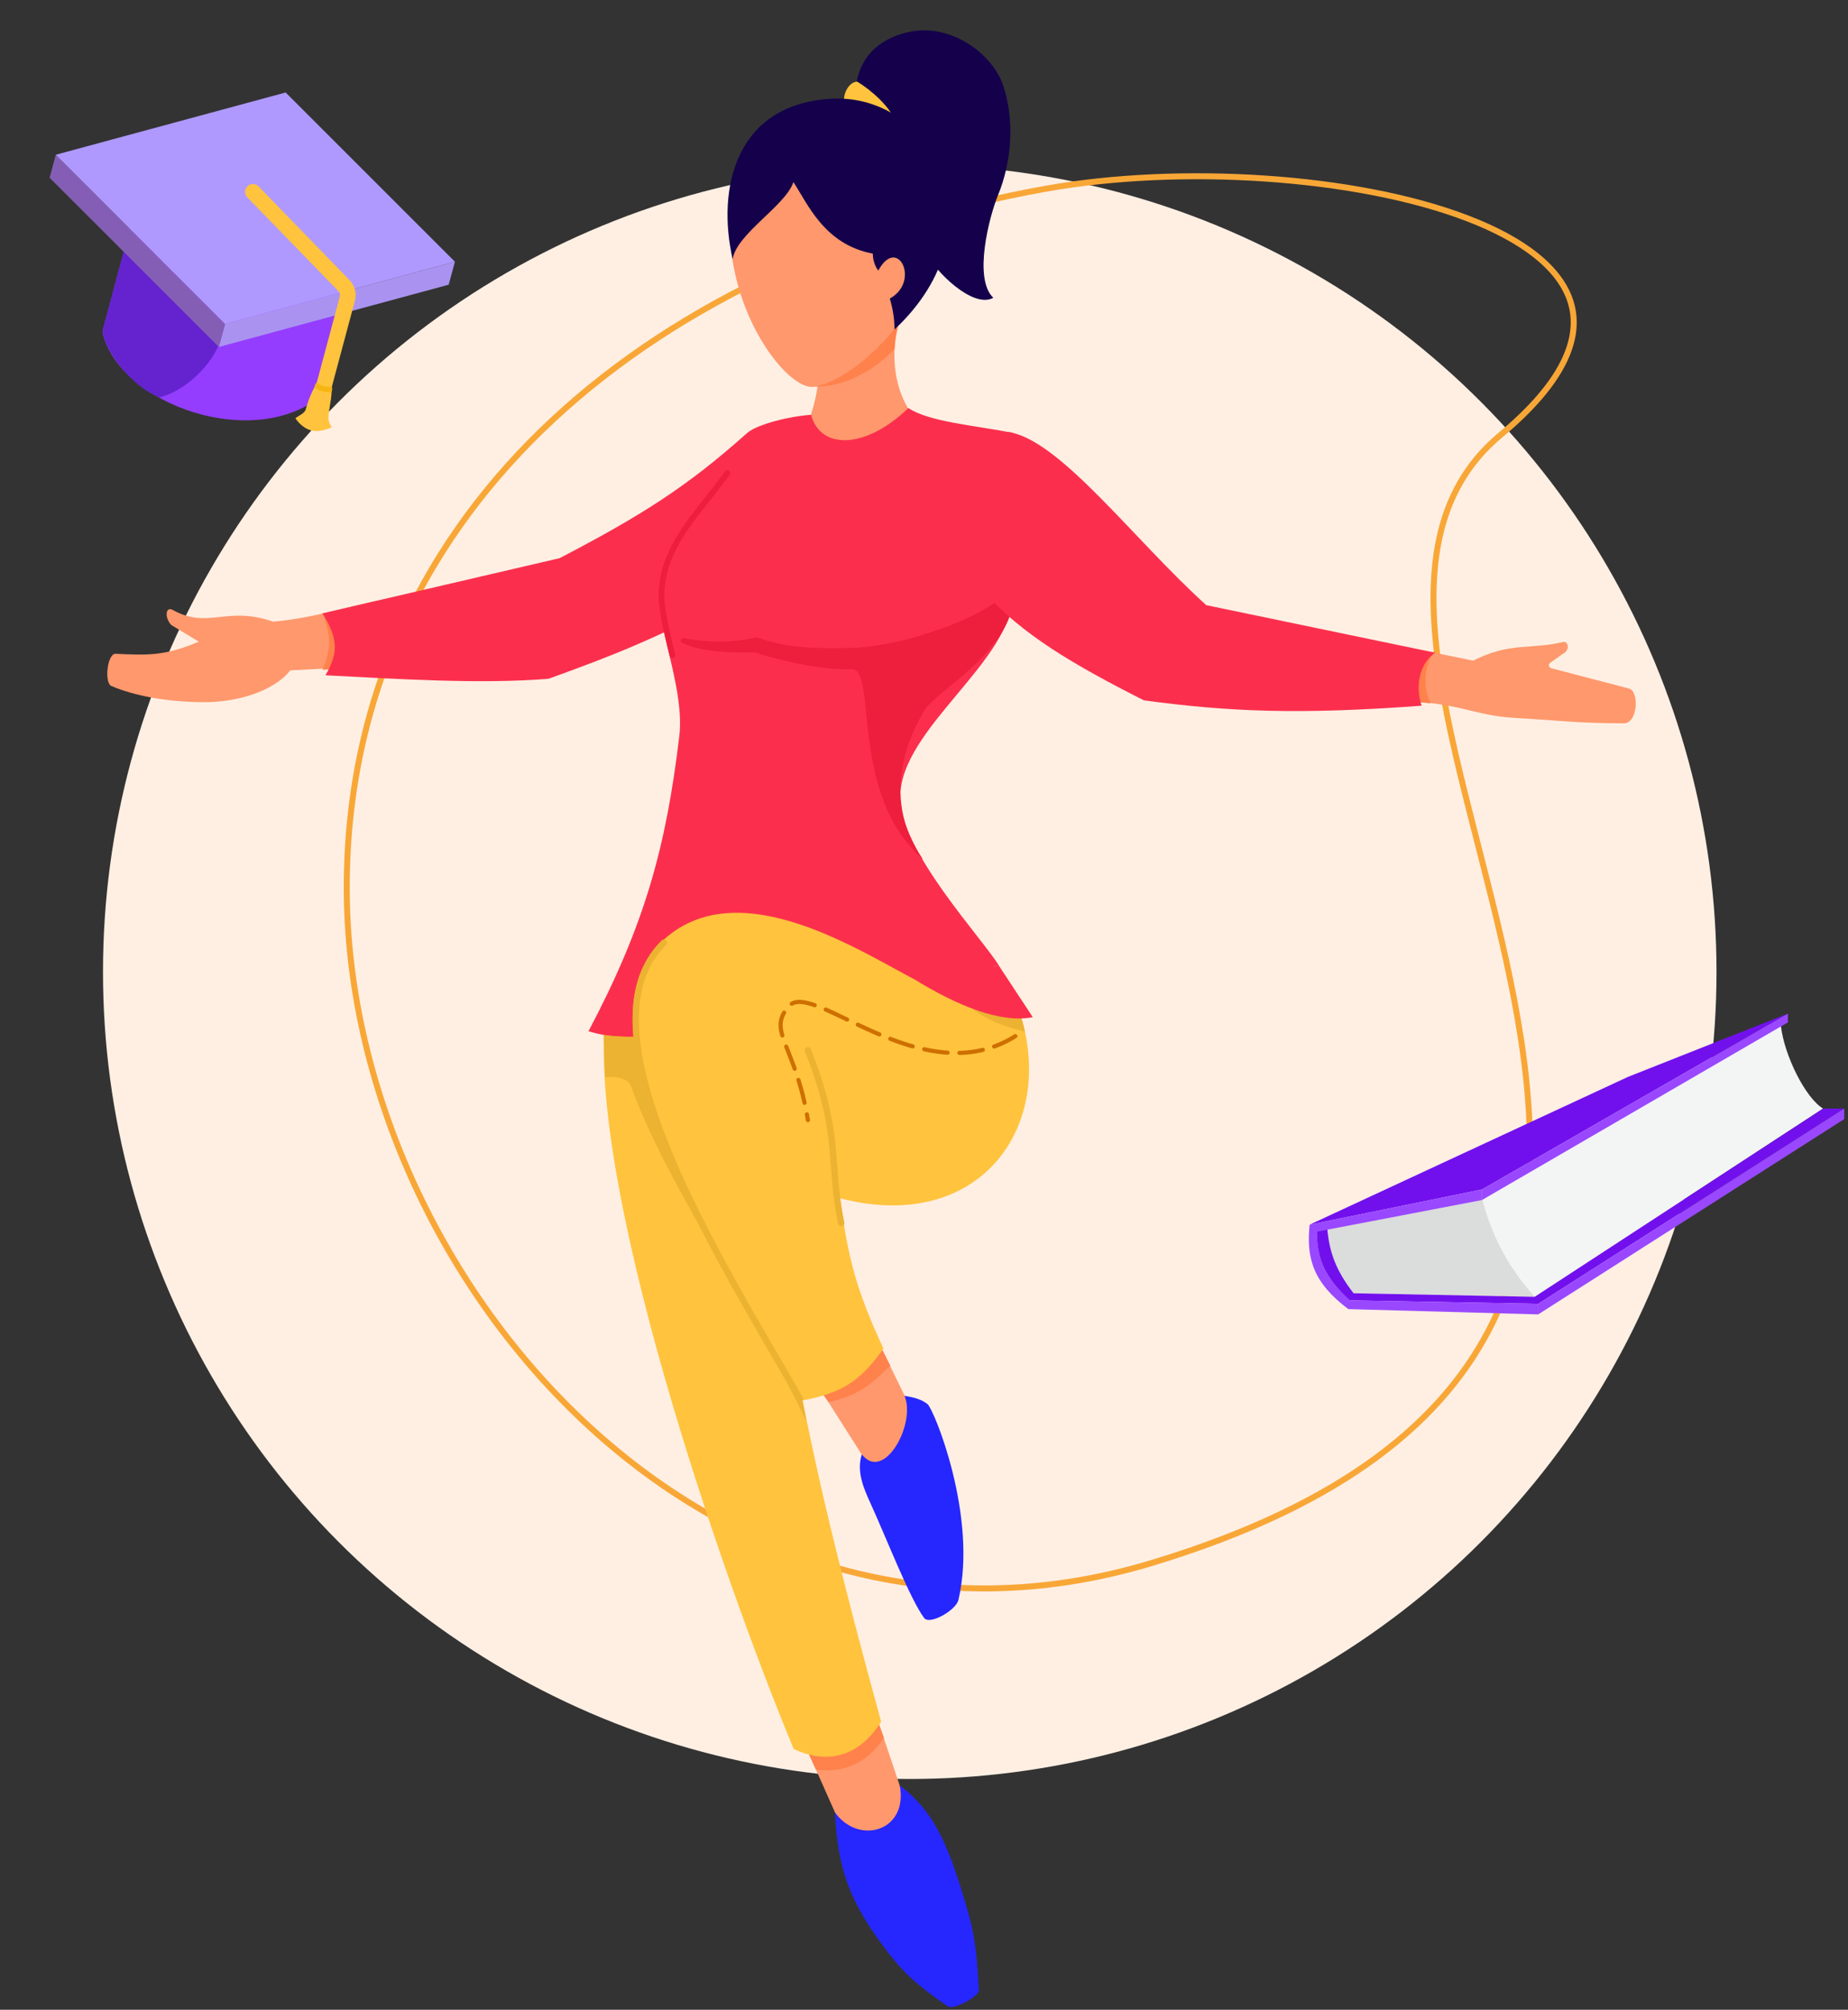 <svg width="425" height="462" viewBox="0 0 425 462" fill="none" xmlns="http://www.w3.org/2000/svg">
<rect x="0" y="0" width="425" height="462" fill="#333333" stroke="none"/>
<circle cx="209.223" cy="223.42" r="185.536" fill="#FFEFE3"/>
<path d="M345.099 99.983C329.319 113.133 327.726 132.775 331.202 155.368C332.941 166.676 335.96 178.787 339.154 191.275C339.407 192.265 339.661 193.256 339.915 194.25C342.878 205.814 345.918 217.678 348.189 229.554C353.123 255.357 354.398 281.087 343.435 303.697C332.485 326.281 309.248 345.904 264.815 359.323C213.816 374.726 167.575 358.141 134.05 326.577C100.51 294.998 79.743 248.461 79.743 204.093C79.743 115.43 152.989 58.999 240.571 43.376C271.339 37.887 311.836 40.379 337.43 50.174C350.265 55.086 359.117 61.743 361.361 69.925C363.586 78.035 359.405 88.061 345.099 99.983Z" stroke="#F8A737" stroke-width="1.377"/>
<path d="M338.79 151.87L322.575 148.548L320.653 161.179C335.323 161.217 338.513 164.465 348.274 165.025C359.678 165.679 362.1 166.242 373.46 166.271C376.701 166.279 377.022 158.877 374.623 158.278L356.736 153.608C356.16 153.458 356.023 152.702 356.51 152.36L359.385 150.336C361.169 149.495 360.699 147.29 359.455 147.585C351.93 149.374 347.243 147.581 338.79 151.87Z" fill="#FF986C"/>
<path d="M62.806 142.914C52.126 139.153 47.931 144.748 39.75 140.231C38.061 139.298 37.779 141.967 39.395 143.682L45.715 147.501C37.824 150.879 33.791 150.613 26.572 150.292C24.66 150.207 23.867 157.241 25.735 157.75C30.632 159.837 38.313 161.447 47.268 161.415C54.225 161.39 62.785 159.111 66.769 154.101L95.685 152.63L93.154 136.835C81.093 138.899 73.455 141.95 62.806 142.914Z" fill="#FF986C"/>
<path d="M200.08 390.15L181.63 393.288L194.962 423.224L210.447 420.936L200.08 390.15Z" fill="#FF986C"/>
<path d="M199.428 303.212L181.983 308.908L199.428 336.323C204.305 336.253 206.991 334.702 211.569 328.05L199.428 303.212Z" fill="#FF986C"/>
<path d="M187.633 406.789L185.812 402.784L200.742 392.588L203.291 399.507C198.922 406.061 193.095 407.518 187.633 406.789Z" fill="#FF814B"/>
<path d="M173.975 227.377L139.589 230.021C133.4 268.874 166.51 363.604 182.535 402.055C189.454 405.332 197.101 404.604 202.636 395.781C184.909 331.02 177.094 294.352 173.975 227.377Z" fill="#FFC33D"/>
<path d="M184.082 100.743C185.984 97.847 189.93 87.463 187.776 78.485L206.809 73.457C205.7 76.964 203.448 89.458 212.005 97.9C206.87 104.723 188.213 108.98 184.082 100.743Z" fill="#FF986C"/>
<path d="M205.733 80.28C199.628 86.385 193.164 88.899 187.418 88.899L206.811 73.457C206.234 76.824 205.958 76.915 205.733 80.28Z" fill="#FF814B"/>
<path d="M213.329 59.287C210.647 75.371 194.271 88.203 187.006 88.93C180.053 89.625 162.787 65.984 169.276 40.605C173.652 23.491 187.204 23.582 198.422 26.588C211.639 30.13 215.559 41.764 213.329 59.287Z" fill="#FF986C"/>
<path d="M208.917 7.378C198.021 9.865 193.858 18.777 198.59 33.373L205.315 34.054C207.411 35.86 210.399 52.219 213.2 58.381C214.968 62.271 223.788 71.067 228.435 68.457C223.743 63.992 227.586 49.559 229.517 44.876C232.601 37.395 233.482 27.694 230.639 19.485C228.118 12.207 218.464 5.198 208.917 7.378Z" fill="#14004B"/>
<path d="M194.394 24.118C198.97 23.306 202.713 25.649 206.015 28.198C204.843 24.565 200.298 20.689 197.165 18.773C195.028 18.773 193.432 22.337 194.394 24.118Z" fill="#FFC33D"/>
<path d="M200.727 58.301C200.727 60.082 201.439 61.506 201.988 62.193C206.424 54.028 211.766 64.711 204.644 68.628C205.357 71.121 205.712 73.258 205.712 75.75C230.719 52.367 214.701 21.602 191.469 22.691C169.165 23.738 164.761 43.345 168.502 59.592C169.287 53.833 180.756 47.229 182.461 41.852C185.75 46.804 189.536 56.207 200.727 58.301Z" fill="#14004B"/>
<path d="M74.176 153.958C76.19 149.071 76.167 146.499 74.176 140.764C77.925 144.099 78.756 147.79 79.149 153.713L74.176 153.958Z" fill="#FF814B"/>
<path d="M128.699 128.313L74.176 141C78.001 147.194 77.651 150.341 74.854 155.236C90.938 156.042 110.168 157.334 126.138 156.042C141.985 150.341 150.377 146.844 165.794 138.949L171.705 99.643C157.987 111.893 147.498 118.511 128.699 128.313Z" fill="#FB2F4D"/>
<path d="M232.972 99.516C224.144 97.769 213.659 96.995 208.91 93.799C198.996 103.371 188.632 103.393 186.534 95.352C181.578 95.672 173.93 97.569 171.707 99.642C166.751 113.979 151.61 122.853 151.61 137.745C151.61 145.266 157.451 158.944 156.224 169.218C153.176 194.745 148.281 212.577 135.344 237.052C153.175 242.996 189.538 226.563 229.747 222.017C226.251 216.073 207.007 195.665 207.007 183.358C207.007 167.334 232.972 152.103 232.972 136.378V99.516Z" fill="#FB2F4D"/>
<path d="M167.281 108.742C160.675 117.902 152.133 125.595 152.133 136.943C152.133 140.493 153.383 145.361 154.63 150.618" stroke="#EE1E3D" stroke-width="1.311" stroke-linecap="round" stroke-linejoin="round"/>
<path d="M329.026 161.677C326.864 157.239 327.82 152.437 330.059 149.525C326.309 152.597 325.413 155.835 325.02 161.29L329.026 161.677Z" fill="#FF814B"/>
<path d="M231.844 135.305C229.684 140.549 209.117 148.591 195.83 148.941C187.092 149.171 180.524 148.9 174.152 146.493C168.781 147.772 162.349 147.782 157.458 146.707C156.668 146.534 156.158 147.484 156.897 147.815C162.139 150.158 168.919 149.99 173.803 149.99C177.299 151.388 189.187 154.185 195.83 153.836C201.92 153.515 195.023 182.507 212.263 197.541C201.496 182.304 210.515 166.773 212.613 163.276C215.142 159.062 230.795 150.689 232.893 139.151C234.642 136.433 232.893 136.004 231.844 135.305Z" fill="#EE1E3D"/>
<path d="M190.543 322.307L188.723 319.758L202.196 308.834L204.745 313.932C199.627 319.098 196.297 321.066 190.543 322.307Z" fill="#FF814B"/>
<path d="M167.947 236.641C156.562 238.152 147.306 238.918 138.812 237.965L139.201 247.658C140.821 247.317 144.392 247.757 145.028 249.478C153.767 273.148 168.959 293.018 185.447 326.676L167.947 236.641Z" fill="#ECB231"/>
<path d="M211.664 225.811C219.277 225.805 223.41 225.313 230.582 223.839C246.96 253.034 228.802 284.721 193.201 275.464C194.975 288.711 196.735 296.223 203.17 310C197.777 317.65 193.563 320.342 183.764 322.082C165.607 290.395 131.249 237.012 151.901 216.719C169.75 199.18 199.647 219.985 211.664 225.811Z" fill="#FFC33D"/>
<path d="M235.696 237.098C230.967 236.121 226.593 234.185 223.68 232H234.24C234.867 233.85 235.217 234.893 235.696 237.098Z" fill="#ECB231"/>
<path d="M152.672 216.707C132.02 237.001 165.831 289.893 183.988 321.58" stroke="#ECB231" stroke-width="1.457" stroke-linecap="round"/>
<path d="M206.93 410.43C208.937 420.99 197.462 424.267 192 416.62C192.756 429.776 195.203 437.118 204.343 448.987C208.022 453.764 211.296 456.649 218.054 461.271C219.287 462.114 225.216 458.885 225.136 457.517C224.795 451.717 224.453 445.916 222.795 440.115C218.401 424.745 215.217 416.737 206.93 410.43Z" fill="#2626FF"/>
<path d="M200.244 345.685C198.637 342.169 196.931 338.339 198.193 334.324C203.291 340.879 210.749 327.285 208.012 320.862C210.381 321.282 211.857 321.656 213.311 322.78C214.765 323.904 224.929 348.659 220.414 367.802C219.849 370.196 213.774 373.636 212.525 371.938C209.203 367.424 203.844 353.561 200.244 345.685Z" fill="#2626FF"/>
<path d="M277.412 139.113C260.439 123.762 243.732 101.041 231.844 99.293C226.237 111.497 224.436 121.45 226.25 136.006C234.991 145.796 246.495 152.6 263.054 160.992C282.542 163.627 298.626 164.327 326.947 162.229C325.199 156.984 326.947 152.089 330.058 150.053L277.412 139.113Z" fill="#FB2F4D"/>
<path d="M192.742 281.306C192.823 281.7 193.208 281.954 193.602 281.874C193.996 281.793 194.25 281.408 194.169 281.014L192.742 281.306ZM186.486 241.2C186.338 240.827 185.914 240.644 185.54 240.792C185.166 240.94 184.983 241.363 185.132 241.737L186.486 241.2ZM194.169 281.014C192.722 273.958 192.731 268.964 192.132 263.151C191.533 257.353 190.335 250.915 186.486 241.2L185.132 241.737C188.929 251.322 190.098 257.629 190.683 263.301C191.267 268.959 191.276 274.16 192.742 281.306L194.169 281.014Z" fill="#ECB231"/>
<path d="M233.511 238.192C212.027 251.665 186.901 225.083 181.438 231.273C176.265 237.135 182.895 240.012 185.808 257.491" stroke="#CE6F00" stroke-width="0.952" stroke-linecap="round" stroke-linejoin="round" stroke-dasharray="5.44 2.72"/>
<path d="M237.516 233.822C230.233 235.278 220.334 231.369 209.773 224.814C217.196 223.318 221.413 222.649 229.738 222.012L237.516 233.822Z" fill="#FB2F4D"/>
<path d="M409.564 235.833C410.373 242.708 415.226 252.413 419.27 254.84L352.95 298.109C346.736 292.317 343.935 287.656 340.818 275.464L409.564 235.833Z" fill="#F3F4F4"/>
<path d="M340.818 275.464C342.839 283.147 346.108 290.484 352.949 298.109L310.893 297.301C308.062 294.065 304.714 288.814 304.827 282.743L340.818 275.464Z" fill="#DBDCDC"/>
<path d="M419.268 254.839H424.121L353.757 299.727L310.083 298.918C304.911 293.457 302.804 290.021 302.804 282.742L305.23 282.338C305.727 287.979 307.301 292.167 311.296 297.3L352.948 298.109L419.268 254.839Z" fill="#7210ED"/>
<path d="M374.38 247.561L411.18 233.002L340.816 273.441L301.186 281.529L374.38 247.561Z" fill="#7210ED"/>
<path d="M424.121 254.839V257.265L353.757 302.152V299.726L424.121 254.839Z" fill="#9948FF"/>
<path d="M353.758 299.726V302.152L310.084 300.939C301.996 294.873 300.378 289.212 301.187 281.528L340.817 273.441V275.867L302.805 283.146C303.145 290.189 304.784 293.687 310.488 298.917L353.758 299.726Z" fill="#9948FF"/>
<path d="M411.18 233.002V235.024L340.816 275.867V273.441L411.18 233.002Z" fill="#9948FF"/>
<g clip-path="url(#clip0_5955_100457)">
<path d="M32.094 44.309L83.558 58.098L75.204 89.276C75.062 89.807 74.77 90.293 74.35 90.648C58.582 103.999 28.077 93.049 23.692 76.986C23.57 76.537 23.585 76.065 23.705 75.615L32.094 44.309Z" fill="#943DFF"/>
<path d="M36.629 91.368C41.802 90.145 47.901 84.949 50.279 79.372L28.553 57.525L23.708 75.607C22.963 78.389 28.911 88.182 36.629 91.368Z" fill="#6423CE"/>
<path d="M104.622 60.163L103.19 65.446L50.328 79.755L51.76 74.472L104.622 60.163Z" fill="#AA93F0"/>
<path d="M51.76 74.473L50.328 79.756L11.404 40.853L12.835 35.57L51.76 74.473Z" fill="#845EB5"/>
<path d="M104.617 60.163L51.755 74.472L12.831 35.57L65.693 21.261L104.617 60.163Z" fill="#AF99FF"/>
<path d="M76.114 89.066C76.548 90.397 75.829 92.876 75.557 95.491C75.421 96.801 75.803 97.36 76.249 98.158C76.482 98.22 73.698 99.519 71.495 98.928C69.291 98.338 67.942 96.162 67.942 96.162C68.581 95.552 70.039 95.115 70.315 94.087C70.734 92.522 71.788 89.537 72.888 88.202C73.824 87.067 75.681 87.736 76.114 89.066Z" fill="#FFC33D"/>
<path d="M58.171 44.112L79.114 65.669C79.876 66.454 80.169 67.581 79.886 68.637L74.451 88.919" stroke="#FFC33D" stroke-width="3.606" stroke-linecap="round" stroke-linejoin="round"/>
<path d="M76.328 88.897C75.515 89.122 74.1 88.824 72.825 87.959C72.482 88.327 72.343 88.535 72.348 89.029C73.573 89.998 74.683 90.249 76.239 90.142C76.43 89.633 76.436 89.367 76.328 88.897Z" fill="#F5B614"/>
</g>
<defs>
<clipPath id="clip0_5955_100457">
<rect width="95.04" height="77.039" fill="white" transform="translate(19.938 9) rotate(15)"/>
</clipPath>
</defs>
</svg>
